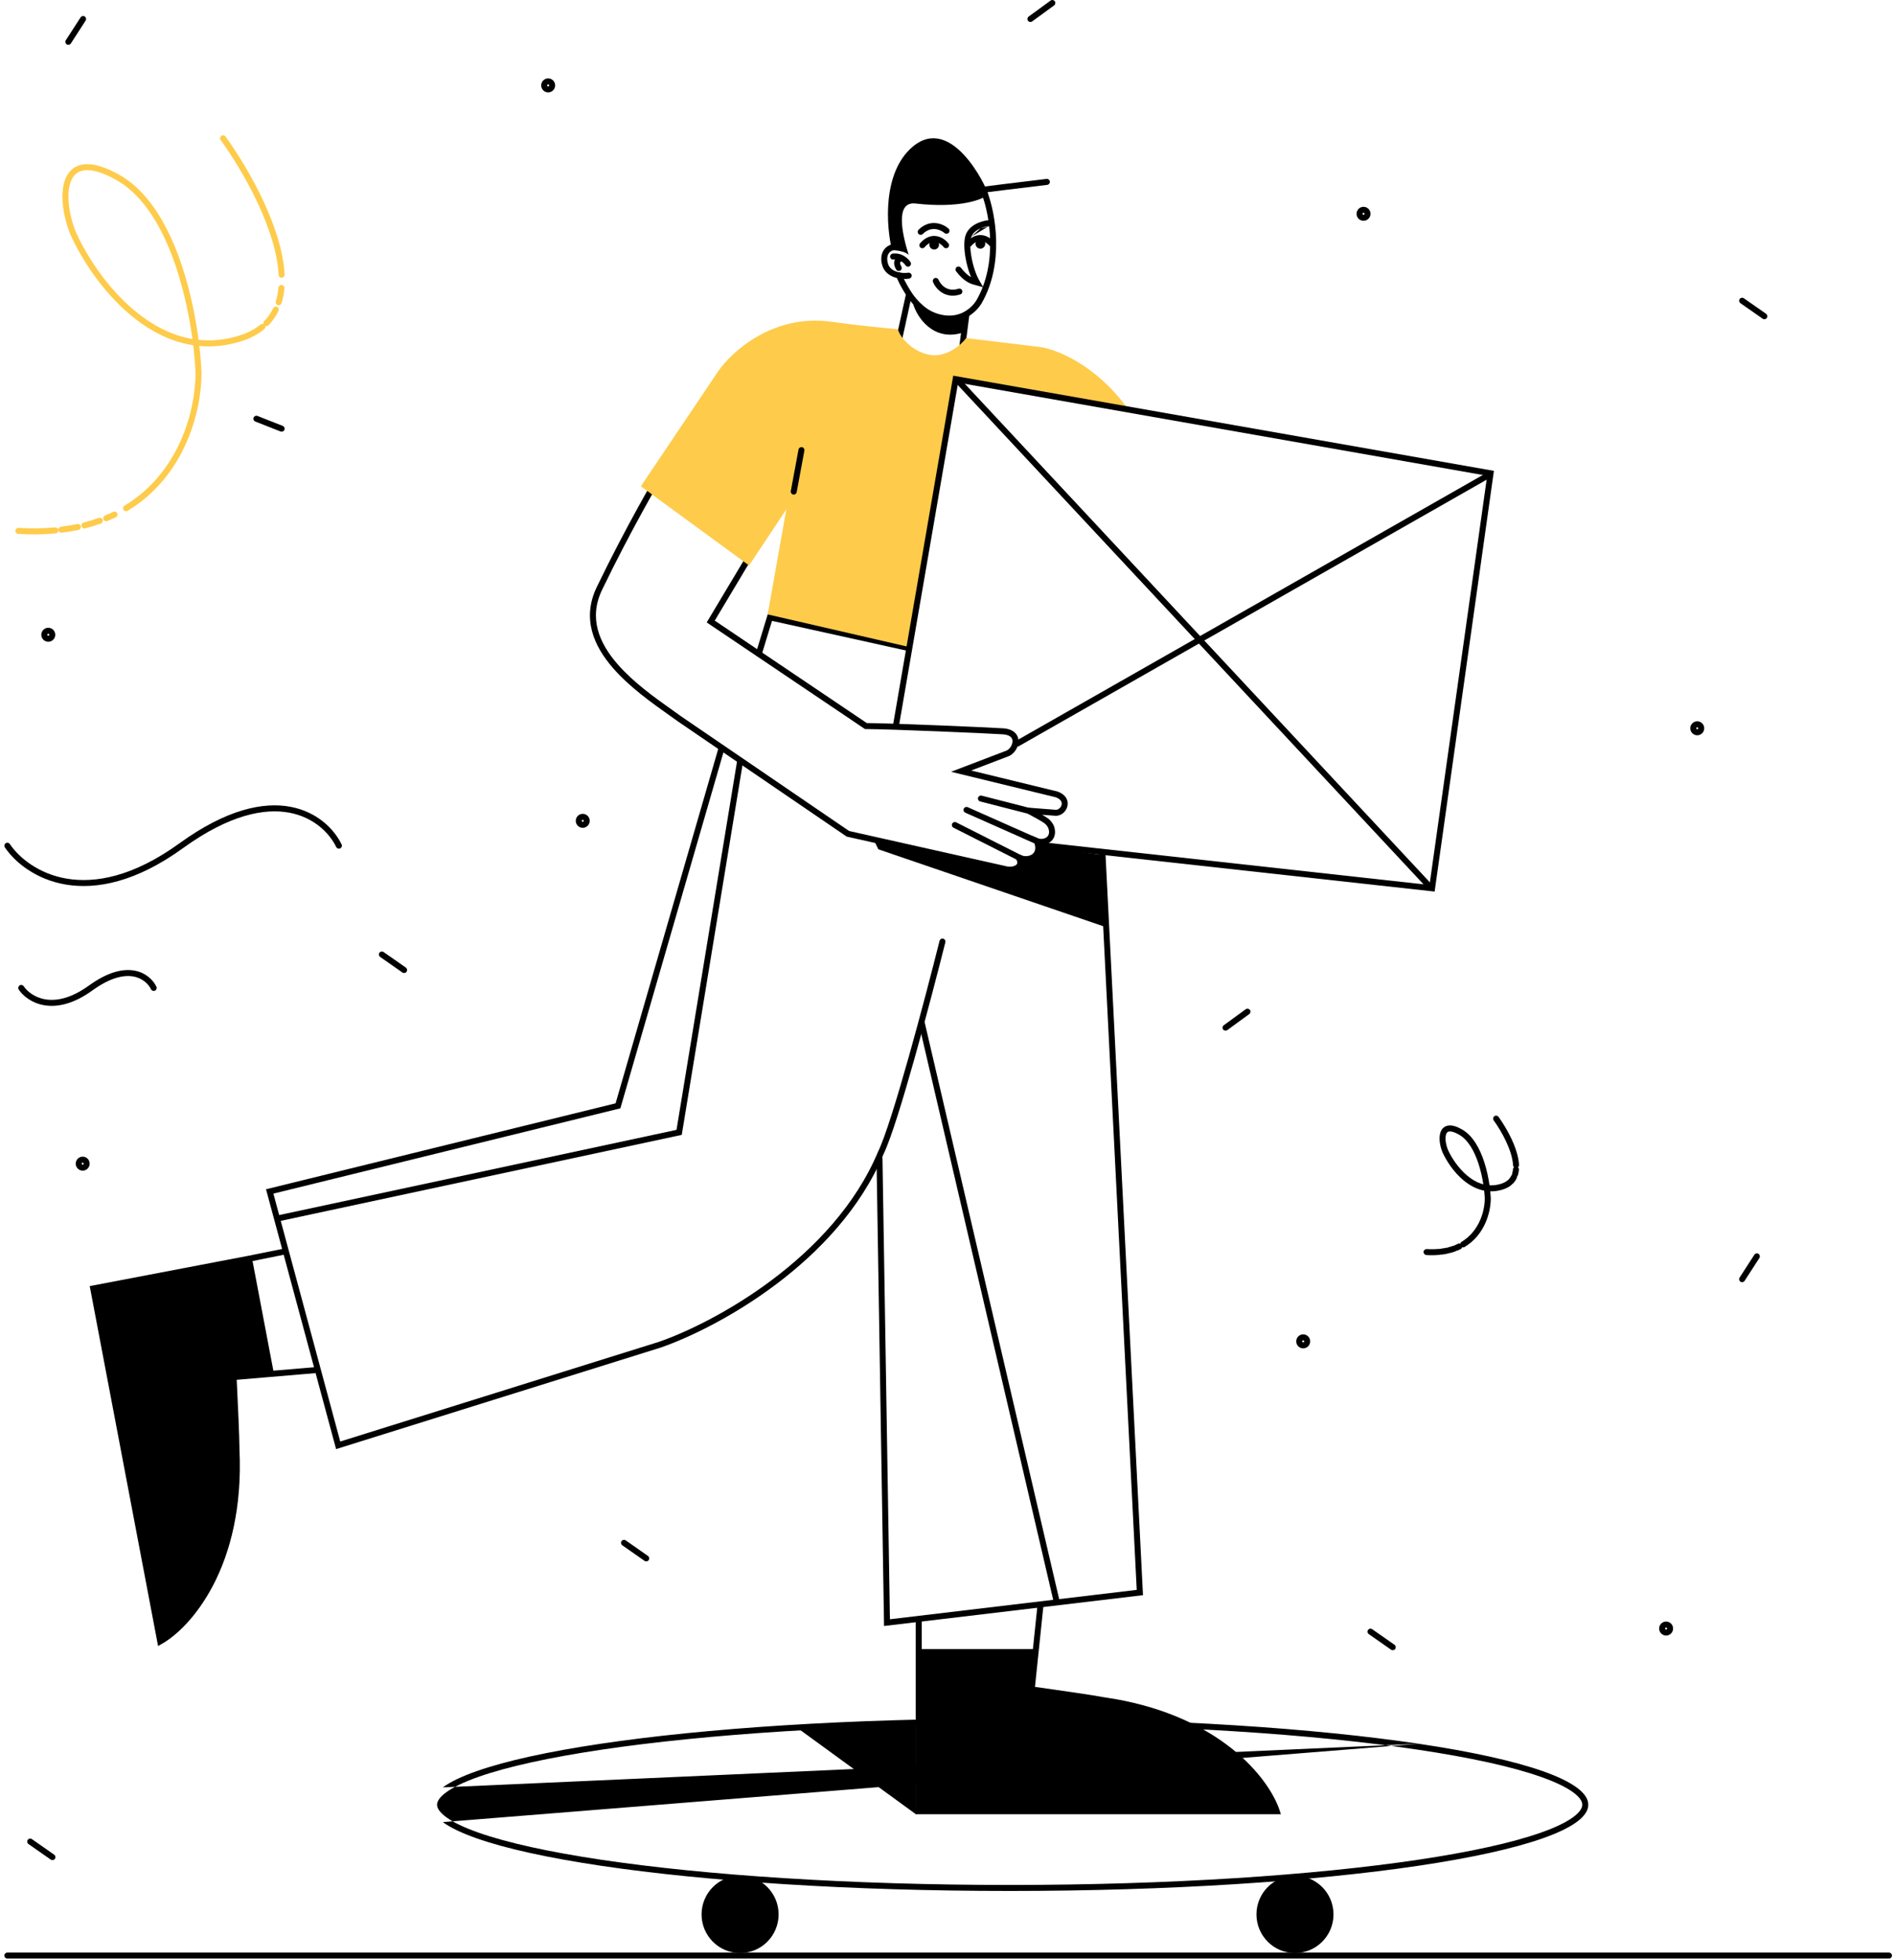 <svg xmlns="http://www.w3.org/2000/svg" width="2500" height="2585" fill="none" style=""><rect id="backgroundrect" width="100%" height="100%" x="0" y="0" fill="none" stroke="none" class="" style=""/>

<g class="currentLayer" style=""><title>Layer 1</title><g id="38" class="selected">
<path id="Oval (Stroke)" fill-rule="evenodd" clip-rule="evenodd" d="M72.898,837.177 C72.898,832.082 68.781,827.952 63.696,827.952 C58.621,827.952 54.504,832.082 54.504,837.177 C54.504,842.273 58.621,846.403 63.696,846.403 C68.781,846.403 72.898,842.273 72.898,837.177 zM63.696,835.861 C64.424,835.861 65.012,836.45 65.012,837.177 C65.012,837.904 64.424,838.493 63.696,838.493 C62.978,838.493 62.39,837.904 62.39,837.177 C62.39,836.45 62.978,835.861 63.696,835.861 z" fill="black"/>
<path id="Shape (Stroke)" fill-rule="evenodd" clip-rule="evenodd" d="M291.98,179.125 C290.216,180.403 289.817,182.875 291.093,184.646 C307.135,206.935 325.53,236.774 340.285,268.433 C355.071,300.148 366.068,333.39 367.603,362.564 C367.713,364.745 369.577,366.42 371.751,366.305 C373.924,366.19 375.589,364.329 375.479,362.147 C373.864,331.506 362.399,297.196 347.434,265.083 C332.429,232.913 313.775,202.648 297.484,180.016 C296.208,178.245 293.745,177.846 291.98,179.125 zM83.038,271.082 C84.484,284.018 88.103,297.558 92.978,309.501 L92.998,309.563 L93.028,309.624 C106.707,340.178 134.204,383.839 172.39,415.672 C195.949,435.306 223.725,450.55 254.902,455.304 C256.517,468.687 257.494,480.87 257.943,491.188 C258.162,541.042 236.716,623.164 164.254,666.958 C162.39,668.085 161.781,670.516 162.908,672.387 C164.035,674.258 166.457,674.86 168.322,673.733 C244.074,627.954 266.078,542.514 265.829,491.074 L265.829,490.999 L265.829,490.924 C265.39,480.903 264.473,469.164 262.957,456.288 C280.066,457.861 298.142,456.236 317.045,450.459 C329.817,446.555 340.295,441.024 348.67,434.095 C349.936,433.055 350.385,431.398 349.946,429.923 C351.372,430.484 353.057,430.179 354.203,429.013 C359.777,423.327 364.144,416.932 367.444,409.975 C368.381,408.002 367.543,405.643 365.569,404.706 C363.605,403.768 361.252,404.607 360.315,406.58 C357.384,412.773 353.515,418.435 348.58,423.468 C347.543,424.529 347.214,426.029 347.613,427.361 C346.317,426.855 344.802,427.045 343.655,427.991 C336.188,434.164 326.676,439.246 314.742,442.892 C296.297,448.532 278.66,449.996 261.96,448.234 C258.132,419.265 251.422,385.482 240.794,352.872 C224.333,302.381 198.202,253.754 157.983,230.893 C138.272,219.69 122.759,215.386 110.834,216.722 C98.501,218.105 90.625,225.441 86.408,235.624 C82.29,245.56 81.612,258.219 83.038,271.082 zM253.855,447.118 C250.036,419.065 243.496,386.624 233.297,355.329 C216.986,305.283 191.632,259.115 154.094,237.775 C134.922,226.877 121.183,223.522 111.712,224.583 C102.649,225.599 96.976,230.716 93.686,238.658 C90.296,246.847 89.518,257.985 90.884,270.205 C92.23,282.329 95.64,295.133 100.246,306.444 C113.586,336.194 140.416,378.733 177.434,409.588 C199.608,428.071 225.281,442.257 253.855,447.118 zM371.631,375.832 C369.458,375.636 367.543,377.241 367.344,379.416 C366.776,385.759 365.639,391.789 363.874,397.448 C363.226,399.532 364.383,401.751 366.457,402.405 C368.54,403.058 370.744,401.898 371.402,399.813 C373.356,393.547 374.592,386.955 375.2,380.126 C375.4,377.95 373.795,376.028 371.631,375.832 zM154.613,676.883 C153.666,674.917 151.303,674.097 149.349,675.05 C145.869,676.739 142.28,678.349 138.591,679.871 C136.567,680.702 135.61,683.012 136.438,685.033 C137.265,687.053 139.568,688.018 141.582,687.187 C145.421,685.605 149.159,683.93 152.788,682.167 C154.743,681.214 155.56,678.848 154.613,676.883 zM135.421,685.424 C134.683,683.369 132.43,682.304 130.376,683.045 C124.005,685.349 117.325,687.401 110.346,689.172 C108.232,689.707 106.956,691.858 107.484,693.976 C108.023,696.093 110.166,697.376 112.28,696.84 C119.508,695.007 126.438,692.88 133.058,690.486 C135.102,689.745 136.168,687.479 135.421,685.424 zM106.637,694.174 C106.188,692.038 104.095,690.676 101.961,691.131 C95.062,692.608 87.863,693.82 80.366,694.742 C78.332,694.993 76.847,696.763 76.906,698.783 C76.537,696.796 74.713,695.384 72.669,695.576 C57.774,696.974 41.742,697.254 24.494,696.237 C22.32,696.109 20.446,697.773 20.326,699.953 C20.197,702.134 21.852,704.005 24.025,704.133 C41.652,705.172 58.083,704.889 73.397,703.451 C75.491,703.256 77.036,701.466 76.976,699.396 C77.355,701.433 79.249,702.849 81.333,702.593 C89.04,701.644 96.468,700.394 103.606,698.867 C105.74,698.411 107.096,696.31 106.637,694.174 z" fill="#FECB4B"/>
<path id="Shape (Stroke)_2" fill-rule="evenodd" clip-rule="evenodd" d="M1971.464,1472.12 C1969.699,1473.39 1969.301,1475.87 1970.575,1477.64 C1975.946,1485.1 1982.11,1495.1 1987.048,1505.69 C1992.011,1516.34 1995.593,1527.28 1996.088,1536.71 C1996.145,1537.79 1996.627,1538.74 1997.363,1539.42 C1996.613,1540.07 1996.104,1541 1996.009,1542.06 C1995.829,1544.06 1995.474,1545.93 1994.937,1547.65 C1994.778,1548.16 1994.727,1548.68 1994.771,1549.18 C1994.403,1549.51 1994.091,1549.93 1993.863,1550.41 C1992.983,1552.26 1991.829,1553.95 1990.369,1555.44 C1990.124,1555.69 1989.92,1555.96 1989.754,1556.25 C1989.452,1556.39 1989.163,1556.57 1988.895,1556.79 C1986.656,1558.64 1983.741,1560.23 1979.971,1561.37 L1979.965,1561.37 C1974.801,1562.95 1969.832,1563.51 1965.077,1563.25 C1963.719,1553.75 1961.477,1542.94 1958.064,1532.47 C1952.424,1515.16 1943.28,1497.82 1928.728,1489.55 L1928.727,1489.55 C1921.85,1485.64 1915.994,1483.87 1911.132,1484.41 C1905.859,1485 1902.454,1488.23 1900.715,1492.43 C1899.079,1496.39 1898.879,1501.19 1899.39,1505.77 C1899.908,1510.43 1901.204,1515.27 1902.943,1519.53 L1902.969,1519.59 L1902.996,1519.65 C1907.764,1530.3 1917.321,1545.5 1930.679,1556.63 C1938.46,1563.12 1947.671,1568.32 1958.025,1570.33 C1958.433,1574.03 1958.689,1577.42 1958.816,1580.35 C1958.874,1596.77 1951.769,1623.57 1928.233,1637.79 C1927.288,1638.36 1926.668,1639.27 1926.432,1640.27 C1925.472,1639.92 1924.379,1639.94 1923.387,1640.42 C1922.236,1640.98 1921.066,1641.51 1919.874,1642 C1919.4,1642.19 1918.984,1642.47 1918.636,1642.8 C1918.154,1642.79 1917.66,1642.86 1917.178,1643.04 C1915.094,1643.79 1912.909,1644.47 1910.618,1645.05 C1910.136,1645.17 1909.697,1645.38 1909.313,1645.65 C1908.844,1645.57 1908.351,1645.58 1907.857,1645.69 C1905.594,1646.17 1903.227,1646.57 1900.753,1646.87 C1900.307,1646.93 1899.888,1647.05 1899.506,1647.24 C1899.092,1647.14 1898.654,1647.11 1898.206,1647.15 C1893.284,1647.61 1887.966,1647.71 1882.226,1647.37 C1880.053,1647.25 1878.188,1648.91 1878.061,1651.09 C1877.934,1653.27 1879.594,1655.14 1881.768,1655.27 C1887.879,1655.63 1893.597,1655.53 1898.945,1655.02 C1899.431,1654.98 1899.886,1654.85 1900.3,1654.64 C1900.749,1654.75 1901.223,1654.78 1901.708,1654.72 C1904.403,1654.39 1907.004,1653.96 1909.514,1653.42 C1910.05,1653.3 1910.536,1653.08 1910.958,1652.79 C1911.474,1652.87 1912.015,1652.85 1912.553,1652.71 C1915.093,1652.07 1917.527,1651.32 1919.859,1650.47 C1920.394,1650.28 1920.861,1649.98 1921.247,1649.61 C1921.782,1649.63 1922.328,1649.53 1922.855,1649.32 C1924.222,1648.76 1925.54,1648.16 1926.807,1647.55 C1927.92,1647.01 1928.668,1646.02 1928.933,1644.9 C1930.01,1645.29 1931.246,1645.2 1932.303,1644.57 C1959.122,1628.36 1966.788,1598.24 1966.703,1580.24 L1966.702,1580.16 L1966.699,1580.08 C1966.585,1577.44 1966.374,1574.45 1966.048,1571.21 C1971.221,1571.35 1976.635,1570.66 1982.259,1568.94 C1986.887,1567.53 1990.761,1565.5 1993.908,1562.9 C1994.288,1562.59 1994.595,1562.22 1994.825,1561.81 C1995.248,1561.62 1995.644,1561.34 1995.989,1560.99 C1998.098,1558.84 1999.746,1556.42 2000.985,1553.8 C2001.299,1553.14 2001.413,1552.44 2001.353,1551.76 C2001.855,1551.3 2002.246,1550.71 2002.463,1550.01 C2003.189,1547.68 2003.64,1545.26 2003.863,1542.77 C2003.978,1541.49 2003.474,1540.3 2002.6,1539.5 C2003.491,1538.73 2004.03,1537.57 2003.963,1536.3 C2003.391,1525.4 1999.34,1513.38 1994.191,1502.34 C1989.016,1491.24 1982.587,1480.81 1976.969,1473.01 C1975.694,1471.24 1973.229,1470.84 1971.464,1472.12 zM1956.911,1561.97 C1949.141,1559.96 1942.044,1555.82 1935.719,1550.55 C1923.532,1540.39 1914.636,1526.32 1910.217,1516.48 C1908.743,1512.84 1907.655,1508.74 1907.227,1504.9 C1906.789,1500.96 1907.085,1497.67 1907.998,1495.46 C1908.81,1493.5 1910.01,1492.5 1912.009,1492.27 C1914.419,1492 1918.501,1492.83 1924.839,1496.43 C1936.718,1503.19 1945.073,1518.06 1950.568,1534.93 C1953.542,1544.05 1955.589,1553.48 1956.911,1561.97 z" fill="black"/>
<path id="Oval (Stroke)_2" fill-rule="evenodd" clip-rule="evenodd" d="M118.292,1534.71 C118.292,1529.62 114.174,1525.49 109.09,1525.49 C104.015,1525.49 99.897,1529.62 99.897,1534.71 C99.897,1539.81 104.015,1543.94 109.09,1543.94 C114.174,1543.94 118.292,1539.81 118.292,1534.71 zM109.09,1533.4 C109.817,1533.4 110.406,1533.99 110.406,1534.71 C110.406,1535.44 109.817,1536.03 109.09,1536.03 C108.372,1536.03 107.784,1535.44 107.784,1534.71 C107.784,1533.99 108.372,1533.4 109.09,1533.4 z" fill="black"/>
<path id="Oval (Stroke)_3" fill-rule="evenodd" clip-rule="evenodd" d="M777.98,1082.59 C777.98,1077.49 773.863,1073.36 768.778,1073.36 C763.703,1073.36 759.586,1077.49 759.586,1082.59 C759.586,1087.68 763.703,1091.81 768.778,1091.81 C773.863,1091.81 777.98,1087.68 777.98,1082.59 zM768.778,1081.27 C769.506,1081.27 770.094,1081.86 770.094,1082.59 C770.094,1083.31 769.506,1083.9 768.778,1083.9 C768.05,1083.9 767.472,1083.31 767.472,1082.59 C767.472,1081.86 768.05,1081.27 768.778,1081.27 z" fill="black"/>
<path id="Oval (Stroke)_4" fill-rule="evenodd" clip-rule="evenodd" d="M2248.323,960.52 C2248.323,955.425 2244.204,951.294 2239.124,951.294 C2234.045,951.294 2229.926,955.425 2229.926,960.52 C2229.926,965.615 2234.045,969.746 2239.124,969.746 C2244.204,969.746 2248.323,965.615 2248.323,960.52 zM2239.124,959.204 C2239.849,959.204 2240.436,959.793 2240.436,960.52 C2240.436,961.247 2239.849,961.836 2239.124,961.836 C2238.4,961.836 2237.812,961.247 2237.812,960.52 C2237.812,959.793 2238.4,959.204 2239.124,959.204 z" fill="black"/>
<path id="Oval (Stroke)_5" fill-rule="evenodd" clip-rule="evenodd" d="M2207.242,2147.85 C2207.242,2142.75 2203.124,2138.62 2198.044,2138.62 C2192.964,2138.62 2188.846,2142.75 2188.846,2147.85 C2188.846,2152.94 2192.964,2157.07 2198.044,2157.07 C2203.124,2157.07 2207.242,2152.94 2207.242,2147.85 zM2198.044,2146.53 C2198.769,2146.53 2199.356,2147.12 2199.356,2147.85 C2199.356,2148.58 2198.769,2149.16 2198.044,2149.16 C2197.319,2149.16 2196.732,2148.58 2196.732,2147.85 C2196.732,2147.12 2197.319,2146.53 2198.044,2146.53 z" fill="black"/>
<path id="Oval (Stroke)_6" fill-rule="evenodd" clip-rule="evenodd" d="M732.377,112.631 C732.377,107.535 728.26,103.405 723.185,103.405 C718.1,103.405 713.983,107.535 713.983,112.631 C713.983,117.726 718.1,121.856 723.185,121.856 C728.26,121.856 732.377,117.726 732.377,112.631 zM723.185,111.315 C723.903,111.315 724.491,111.904 724.491,112.631 C724.491,113.357 723.903,113.947 723.185,113.947 C722.457,113.947 721.869,113.357 721.869,112.631 C721.869,111.904 722.457,111.315 723.185,111.315 z" fill="black"/>
<path id="Oval (Stroke)_7" fill-rule="evenodd" clip-rule="evenodd" d="M1728.462,1769.09 C1728.462,1764 1724.345,1759.87 1719.265,1759.87 C1714.185,1759.87 1710.067,1764 1710.067,1769.09 C1710.067,1774.19 1714.185,1778.32 1719.265,1778.32 C1724.345,1778.32 1728.462,1774.19 1728.462,1769.09 zM1719.265,1767.78 C1719.99,1767.78 1720.577,1768.36 1720.577,1769.09 C1720.577,1769.82 1719.99,1770.41 1719.265,1770.41 C1718.54,1770.41 1717.953,1769.82 1717.953,1769.09 C1717.953,1768.36 1718.54,1767.78 1719.265,1767.78 z" fill="black"/>
<path id="Oval (Stroke)_8" fill-rule="evenodd" clip-rule="evenodd" d="M1808.042,281.984 C1808.042,276.889 1803.924,272.759 1798.844,272.759 C1793.764,272.759 1789.646,276.889 1789.646,281.984 C1789.646,287.08 1793.764,291.21 1798.844,291.21 C1803.924,291.21 1808.042,287.08 1808.042,281.984 zM1798.844,280.668 C1799.569,280.668 1800.156,281.258 1800.156,281.984 C1800.156,282.711 1799.569,283.3 1798.844,283.3 C1798.119,283.3 1797.532,282.711 1797.532,281.984 C1797.532,281.258 1798.119,280.668 1798.844,280.668 z" fill="black"/>
<path id="Path (Stroke)" fill-rule="evenodd" clip-rule="evenodd" d="M1648.927,1331.94 C1647.645,1330.17 1645.18,1329.78 1643.419,1331.06 L1614.487,1352.18 C1612.726,1353.47 1612.337,1355.94 1613.618,1357.71 C1614.9,1359.47 1617.366,1359.86 1619.127,1358.58 L1648.059,1337.46 C1649.82,1336.17 1650.208,1333.7 1648.927,1331.94 z" fill="black"/>
<path id="Path (Stroke)_2" fill-rule="evenodd" clip-rule="evenodd" d="M1391.488,1.629 C1390.211,-0.138 1387.739,-0.528 1385.984,0.757 L1357.041,21.87 C1355.276,23.154 1354.888,25.628 1356.164,27.394 C1357.45,29.161 1359.912,29.551 1361.677,28.267 L1390.62,7.154 C1392.375,5.869 1392.774,3.395 1391.488,1.629 z" fill="black"/>
<path id="Path (Stroke)_3" fill-rule="evenodd" clip-rule="evenodd" d="M819.984,2032.56 C818.738,2034.35 819.177,2036.81 820.961,2038.06 L850.313,2058.58 C852.108,2059.83 854.56,2059.39 855.807,2057.59 C857.053,2055.8 856.614,2053.34 854.83,2052.09 L825.468,2031.57 C823.683,2030.32 821.221,2030.76 819.984,2032.56 z" fill="black"/>
<path id="Path (Stroke)_4" fill-rule="evenodd" clip-rule="evenodd" d="M36.587,2426.55 C35.341,2428.34 35.78,2430.81 37.574,2432.06 L66.936,2452.57 C68.721,2453.82 71.184,2453.38 72.43,2451.59 C73.666,2449.79 73.227,2447.33 71.443,2446.08 L42.081,2425.57 C40.286,2424.32 37.834,2424.76 36.587,2426.55 z" fill="black"/>
<path id="Path (Stroke)_5" fill-rule="evenodd" clip-rule="evenodd" d="M500.534,1256.58 C499.288,1258.37 499.726,1260.84 501.511,1262.09 L530.883,1282.6 C532.667,1283.85 535.13,1283.41 536.366,1281.62 C537.612,1279.83 537.174,1277.36 535.389,1276.11 L506.027,1255.6 C504.233,1254.35 501.78,1254.79 500.534,1256.58 z" fill="black"/>
<path id="Path (Stroke)_6" fill-rule="evenodd" clip-rule="evenodd" d="M1804.804,2149.7 C1803.56,2151.49 1803.999,2153.96 1805.786,2155.21 L1835.151,2175.72 C1836.938,2176.97 1839.395,2176.53 1840.639,2174.74 C1841.885,2172.95 1841.445,2170.48 1839.658,2169.23 L1810.294,2148.72 C1808.507,2147.47 1806.049,2147.91 1804.804,2149.7 z" fill="black"/>
<path id="Path (Stroke)_7" fill-rule="evenodd" clip-rule="evenodd" d="M2295.071,394.337 C2293.827,396.129 2294.267,398.594 2296.053,399.842 L2325.418,420.358 C2327.205,421.607 2329.662,421.166 2330.907,419.373 C2332.152,417.581 2331.712,415.116 2329.926,413.868 L2300.561,393.352 C2298.774,392.103 2296.317,392.544 2295.071,394.337 z" fill="black"/>
<path id="Path (Stroke)_8" fill-rule="evenodd" clip-rule="evenodd" d="M334.562,550.812 C333.765,552.845 334.762,555.14 336.786,555.939 L370.096,569.064 C372.13,569.863 374.413,568.862 375.21,566.829 C376.008,564.796 375.011,562.501 372.987,561.702 L339.677,548.577 C337.643,547.778 335.36,548.779 334.562,550.812 z" fill="black"/>
<path id="Path (Stroke)_9" fill-rule="evenodd" clip-rule="evenodd" d="M111.772,21.75 C109.947,20.562 107.504,21.084 106.318,22.917 L86.846,53.035 C85.66,54.868 86.188,57.317 88.013,58.505 C89.837,59.694 92.28,59.171 93.467,57.338 L112.938,27.22 C114.115,25.387 113.596,22.938 111.772,21.75 z" fill="black"/>
<path id="Path (Stroke)_10" fill-rule="evenodd" clip-rule="evenodd" d="M2319.922,1653.66 C2318.094,1652.47 2315.653,1653 2314.468,1654.83 L2295.001,1684.95 C2293.816,1686.78 2294.337,1689.23 2296.164,1690.42 C2297.992,1691.6 2300.433,1691.08 2301.618,1689.25 L2321.085,1659.13 C2322.27,1657.3 2321.749,1654.85 2319.922,1653.66 z" fill="black"/>
<path id="Path (Stroke)_11" fill-rule="evenodd" clip-rule="evenodd" d="M381.91,1071.87 C414.851,1078.11 435.051,1099.48 443.545,1117.09 C444.492,1119.06 446.845,1119.88 448.809,1118.93 C450.773,1117.98 451.591,1115.61 450.644,1113.65 C441.202,1094.09 419.088,1070.87 383.376,1064.1 C347.633,1057.33 299.039,1067.18 236.836,1112.16 L239.149,1115.37 L236.836,1112.16 C175.819,1156.29 125.77,1165.14 88.222,1158.85 C50.565,1152.54 24.942,1130.92 12.948,1113.15 C11.722,1111.34 9.27,1110.87 7.475,1112.1 C5.67,1113.32 5.202,1115.78 6.418,1117.59 C19.519,1136.98 46.956,1159.95 86.926,1166.65 C126.996,1173.36 179.139,1163.64 241.452,1118.58 L241.452,1118.58 C302.578,1074.37 348.999,1065.64 381.91,1071.87 z" fill="black"/>
<path id="Path (Stroke)_12" fill-rule="evenodd" clip-rule="evenodd" d="M176.288,1287.94 C188.621,1290.28 196.108,1298.26 199.219,1304.71 C200.166,1306.68 202.529,1307.5 204.493,1306.55 C206.447,1305.6 207.265,1303.23 206.318,1301.27 C202.27,1292.87 192.858,1283.03 177.753,1280.17 C162.619,1277.31 142.549,1281.58 117.385,1299.78 C93.397,1317.12 74.025,1320.4 59.788,1318.01 C45.431,1315.61 35.74,1307.38 31.283,1300.77 C30.057,1298.96 27.604,1298.49 25.8,1299.72 C24.005,1300.94 23.527,1303.4 24.753,1305.21 C30.316,1313.44 41.822,1323.02 58.482,1325.81 C75.251,1328.62 96.707,1324.48 122.001,1306.2 L122.001,1306.2 C146.098,1288.77 163.985,1285.62 176.288,1287.94 z" fill="black"/>
<path id="Path (Stroke)_13" fill-rule="evenodd" clip-rule="evenodd" d="M2496,2579.17 C2496,2576.98 2494.234,2575.21 2492.057,2575.21 H9.678 C7.505,2575.21 5.74,2576.98 5.74,2579.17 C5.74,2581.35 7.505,2583.12 9.678,2583.12 H2492.057 C2494.234,2583.12 2496,2581.35 2496,2579.17 z" fill="black"/>
<path id="Oval" d="M976.374,2575.82 C948.309,2575.82 925.557,2553 925.557,2524.86 C925.557,2496.71 948.309,2473.89 976.374,2473.89 C1004.44,2473.89 1027.182,2496.71 1027.182,2524.86 C1027.182,2553 1004.44,2575.82 976.374,2575.82 z" fill="black"/>
<path id="Oval_2" d="M1708.418,2575.82 C1680.352,2575.82 1657.601,2553 1657.601,2524.86 C1657.601,2496.71 1680.352,2473.89 1708.418,2473.89 C1736.482,2473.89 1759.233,2496.71 1759.233,2524.86 C1759.233,2553 1736.482,2575.82 1708.418,2575.82 z" fill="black"/>
<path id="Shape (Stroke)_3" fill-rule="evenodd" clip-rule="evenodd" d="M1020.642,798.172 C1018.558,797.533 1016.354,798.707 1015.716,800.795 L1011.988,813.016 C1011.978,813.042 1011.968,813.069 1011.968,813.095 L997.351,860.974 C996.713,863.062 997.89,865.274 999.974,865.913 C1002.057,866.552 1004.261,865.377 1004.899,863.288 L1018.448,818.865 L1196.483,858.192 C1198.607,858.662 1200.711,857.314 1201.179,855.181 C1201.648,853.048 1200.302,850.938 1198.178,850.468 L1020.761,811.278 L1023.264,803.112 C1023.902,801.024 1022.725,798.812 1020.642,798.172 zM952.516,984.622 C950.422,984.013 948.239,985.219 947.631,987.316 L812.128,1455.16 L350.953,1568.5 L443.395,1911.17 L871.48,1777.33 L871.539,1777.31 C908.129,1764.71 966.554,1736.88 1023.353,1694.25 C1080.123,1651.65 1135.546,1594.05 1165.766,1521.8 C1175.387,1501.91 1190.95,1451.14 1206.414,1396.22 C1221.967,1341.02 1237.55,1281.11 1247.161,1242.78 C1247.69,1240.66 1246.403,1238.51 1244.3,1237.98 C1242.186,1237.45 1240.042,1238.73 1239.514,1240.85 C1229.913,1279.12 1214.35,1338.96 1198.826,1394.07 C1183.253,1449.36 1167.859,1499.4 1158.627,1518.44 L1158.577,1518.54 L1158.527,1518.64 C1129.056,1589.19 1074.759,1645.79 1018.628,1687.92 C962.536,1730.02 904.879,1757.46 869.027,1769.81 C869.007,1769.82 868.997,1769.82 868.977,1769.83 L448.869,1901.18 L360.674,1574.25 L818.429,1461.75 L955.198,989.523 C955.806,987.425 954.6,985.231 952.516,984.622 z" fill="black"/>
<path id="Path (Stroke)_14" fill-rule="evenodd" clip-rule="evenodd" d="M1398.197,2112.84 L1219.654,1347.38 L1211.967,1349.18 L1390.52,2114.64 L1398.197,2112.84 z" fill="black"/>
<path id="Path (Stroke)_15" fill-rule="evenodd" clip-rule="evenodd" d="M980.263,1004.59 L972.486,1003.3 L892.506,1490.14 L366.048,1603.01 L367.693,1610.75 L899.416,1496.75 L980.263,1004.59 z" fill="black"/>
<path id="Path (Stroke)_16" fill-rule="evenodd" clip-rule="evenodd" d="M1454.179,1120.25 C1452.006,1120.36 1450.331,1122.22 1450.44,1124.4 L1499.645,2096.86 L1174.041,2135.6 L1164.22,1527.48 C1164.18,1525.3 1162.386,1523.56 1160.212,1523.59 C1158.029,1523.63 1156.294,1525.43 1156.334,1527.61 L1166.294,2144.49 L1507.894,2103.84 L1458.317,1124 C1458.207,1121.82 1456.363,1120.14 1454.179,1120.25 z" fill="black"/>
<path id="Path" d="M1204.12,193.447 C1163.772,227.488 1169.116,298.683 1176.822,330.025 C1190.112,330.025 1197.002,334.191 1198.776,336.274 C1189.584,306.816 1180.97,265.158 1207.969,268.431 C1266.363,275.096 1297.271,263.078 1303.701,256.334 C1300.242,243.288 1254.549,150.897 1204.12,193.447 z" fill="black"/>
<path id="Path (Stroke)_17" fill-rule="evenodd" clip-rule="evenodd" d="M1385.017,239.416 C1384.758,237.247 1382.804,235.698 1380.64,235.957 C1348.626,239.786 1300.192,245.706 1258.926,251.024 C1238.288,253.682 1219.434,256.191 1205.307,258.214 C1198.248,259.225 1192.346,260.118 1187.989,260.849 C1185.805,261.215 1183.991,261.544 1182.585,261.833 C1181.329,262.091 1180.043,262.387 1179.195,262.741 C1177.191,263.589 1176.254,265.908 1177.092,267.921 C1177.939,269.934 1180.252,270.879 1182.256,270.031 L1182.266,270.03 C1182.306,270.017 1182.824,269.858 1184.17,269.581 C1185.437,269.321 1187.151,269.009 1189.285,268.651 C1193.552,267.935 1199.375,267.053 1206.414,266.045 C1220.491,264.03 1239.305,261.526 1259.923,258.869 C1301.169,253.556 1349.573,247.638 1381.567,243.811 C1383.731,243.552 1385.276,241.584 1385.017,239.416 z" fill="black"/>
<path id="Path (Stroke)_18" fill-rule="evenodd" clip-rule="evenodd" d="M1297.959,252.235 C1295.915,253.005 1294.888,255.286 1295.655,257.33 C1300.401,269.96 1305.785,292.293 1306.284,317.779 C1306.792,343.231 1302.415,371.523 1287.978,396.392 C1284.997,400.996 1281.618,404.565 1278.028,407.302 L1278.008,407.323 L1277.979,407.344 C1267.779,415.402 1256.663,417.099 1246.752,415.909 C1236.732,414.708 1228.088,410.565 1223.323,407.212 L1223.283,407.187 L1223.253,407.163 C1216.583,402.693 1209.524,395.425 1204.659,388.72 C1201.249,383.879 1193.612,371.82 1189.953,361.992 C1189.195,359.946 1186.922,358.907 1184.878,359.672 C1182.844,360.436 1181.807,362.714 1182.565,364.76 C1186.593,375.561 1194.709,388.302 1198.228,393.306 L1198.248,393.329 L1198.258,393.352 C1203.542,400.627 1211.239,408.611 1218.826,413.713 C1224.539,417.717 1234.379,422.391 1245.815,423.763 C1257.36,425.149 1270.68,423.169 1282.834,413.577 C1287.181,410.256 1291.189,405.986 1294.648,400.613 L1294.698,400.537 L1294.748,400.457 C1310.172,373.929 1314.688,344.033 1314.17,317.623 C1313.651,291.219 1308.088,267.997 1303.033,254.541 C1302.266,252.497 1299.992,251.465 1297.959,252.235 z" fill="black"/>
<path id="Shape (Stroke)_4" fill-rule="evenodd" clip-rule="evenodd" d="M1200.013,384.393 C1197.879,383.923 1195.775,385.272 1195.307,387.405 L1181.439,450.623 C1180.97,452.756 1182.316,454.866 1184.44,455.335 C1186.573,455.805 1188.677,454.456 1189.145,452.323 L1203.014,389.105 C1203.482,386.972 1202.136,384.862 1200.013,384.393 zM1275.187,412.959 C1273.023,412.68 1271.049,414.211 1270.77,416.377 L1265.416,458.122 C1265.137,460.288 1266.663,462.27 1268.826,462.549 C1270.98,462.827 1272.964,461.297 1273.233,459.131 L1278.587,417.386 C1278.866,415.22 1277.34,413.238 1275.187,412.959 z" fill="black"/>
<path id="Path_2" d="M1240.441,419.217 C1253.432,424.225 1267.65,419.468 1273.153,416.463 L1269.903,438.75 C1231.159,450.769 1209.325,418.467 1204.25,399.436 C1210.82,404.861 1227.46,414.21 1240.441,419.217 z" fill="black"/>
<path id="Path (Stroke)_19" fill-rule="evenodd" clip-rule="evenodd" d="M1168.677,326.568 C1162.944,331.845 1161.02,340.49 1163.961,350.205 C1166.553,358.778 1173.443,363.493 1180.302,365.822 C1187.121,368.138 1194.509,368.341 1199.464,367.479 C1201.618,367.107 1203.054,365.06 1202.685,362.908 C1202.306,360.756 1200.272,359.313 1198.128,359.685 C1194.37,360.337 1188.318,360.196 1182.834,358.33 C1177.381,356.478 1173.104,353.174 1171.508,347.91 L1171.508,347.908 C1169.215,340.324 1171.05,335.121 1174.011,332.399 C1177.002,329.65 1182.107,328.524 1188.278,331.107 C1190.292,331.949 1192.595,330.997 1193.432,328.981 C1194.27,326.966 1193.323,324.649 1191.319,323.808 C1182.924,320.295 1174.39,321.319 1168.677,326.568 z" fill="black"/>
<path id="Path (Stroke)_20" fill-rule="evenodd" clip-rule="evenodd" d="M1311.408,294.154 C1311.408,291.97 1309.643,290.2 1307.47,290.2 C1303.462,290.2 1296.872,291.226 1290.521,293.931 C1284.2,296.628 1277.5,301.269 1274.359,308.899 L1274.359,308.901 C1272.774,312.739 1272.176,317.725 1272.176,323.011 C1272.166,328.375 1272.784,334.384 1273.871,340.466 C1275.386,348.984 1277.879,357.873 1281.059,365.532 C1280.999,365.5 1280.94,365.468 1280.88,365.435 C1277.45,363.539 1273.053,360.074 1267.59,353.039 C1266.244,351.316 1263.771,351.009 1262.056,352.352 C1260.332,353.695 1260.032,356.18 1261.368,357.903 C1267.331,365.573 1272.505,369.836 1277.081,372.364 C1280.79,374.411 1284.07,375.261 1286.373,375.859 C1286.882,375.989 1287.34,376.107 1287.739,376.223 L1297.221,378.941 L1292.226,370.416 C1287.57,362.473 1283.691,350.599 1281.628,339.072 C1280.611,333.34 1280.052,327.81 1280.062,323.017 C1280.062,318.148 1280.641,314.362 1281.648,311.919 M1311.408,294.154 C1311.408,296.339 1309.643,298.109 1307.47,298.109 L1311.408,294.154 zM1307.47,298.109 C1304.509,298.109 1298.956,298.93 1293.602,301.211 L1307.47,298.109 zM1293.602,301.211 C1288.238,303.501 1283.681,306.987 1281.648,311.919 L1293.602,301.211 z" fill="black"/>
<path id="Path (Stroke)_21" fill-rule="evenodd" clip-rule="evenodd" d="M1234.12,302.164 C1239.305,302.73 1243.731,305.263 1246.104,307.343 C1247.739,308.779 1250.232,308.609 1251.668,306.963 C1253.103,305.317 1252.934,302.819 1251.289,301.383 C1247.919,298.433 1242.036,295.072 1234.978,294.301 C1227.729,293.508 1219.464,295.489 1211.857,302.941 C1210.292,304.467 1210.262,306.971 1211.787,308.534 C1213.313,310.097 1215.805,310.126 1217.361,308.601 C1223.233,302.856 1229.135,301.618 1234.12,302.164 z" fill="black"/>
<path id="Path (Stroke)_22" fill-rule="evenodd" clip-rule="evenodd" d="M1233.044,366.85 C1231.03,367.68 1230.062,369.99 1230.89,372.011 C1232.595,376.163 1236.354,381.811 1242.326,385.669 C1248.457,389.634 1256.732,391.575 1266.862,388.33 C1268.936,387.665 1270.082,385.44 1269.414,383.359 C1268.756,381.279 1266.533,380.131 1264.459,380.795 C1256.653,383.296 1250.82,381.75 1246.593,379.021 C1242.216,376.186 1239.384,371.934 1238.188,369.007 C1237.361,366.986 1235.057,366.021 1233.044,366.85 z" fill="black"/>
<path id="Path (Stroke)_23" fill-rule="evenodd" clip-rule="evenodd" d="M1178.687,342.314 C1186.882,341.326 1192.705,346.953 1194.509,349.87 C1195.656,351.726 1198.089,352.297 1199.943,351.145 C1201.787,349.994 1202.356,347.556 1201.209,345.7 C1198.497,341.318 1190.132,332.968 1177.74,334.46 C1175.586,334.721 1174.041,336.69 1174.3,338.859 C1174.559,341.027 1176.523,342.574 1178.687,342.314 z" fill="black"/>
<path id="Path (Stroke)_24" fill-rule="evenodd" clip-rule="evenodd" d="M1234.768,319.318 C1239.125,320.183 1242.904,323.256 1244.998,325.919 C1246.334,327.636 1248.816,327.934 1250.531,326.584 C1252.246,325.235 1252.535,322.748 1251.189,321.031 C1248.338,317.39 1243.053,312.899 1236.294,311.558 C1229.165,310.143 1221.209,312.399 1213.831,320.875 C1212.406,322.521 1212.575,325.019 1214.21,326.455 C1215.855,327.891 1218.348,327.721 1219.773,326.075 C1225.566,319.422 1230.78,318.527 1234.768,319.318 z" fill="black"/>
<path id="Path (Stroke)_25" fill-rule="evenodd" clip-rule="evenodd" d="M1295.705,318.174 C1300.072,319.04 1303.851,322.114 1305.945,324.778 C1307.29,326.494 1309.773,326.79 1311.478,325.439 C1313.193,324.087 1313.492,321.601 1312.136,319.885 C1309.284,316.246 1304,311.756 1297.241,310.415 C1290.102,309 1282.146,311.256 1274.778,319.733 C1273.352,321.379 1273.522,323.877 1275.167,325.313 C1276.802,326.748 1279.295,326.577 1280.73,324.93 C1286.513,318.278 1291.727,317.384 1295.705,318.174 z" fill="black"/>
<path id="Path (Stroke)_26" fill-rule="evenodd" clip-rule="evenodd" d="M870.333,626.588 C868.459,625.479 866.036,626.106 864.929,627.988 L868.329,629.996 L871.729,632.003 C872.836,630.121 872.207,627.696 870.333,626.588 zM1349.962,1136.81 C1349.992,1137.27 1349.992,1137.73 1349.972,1138.19 C1349.813,1141.6 1348.247,1144.41 1345.944,1146.47 C1341.538,1150.39 1334.519,1151.6 1327.978,1150.66 L1327.829,1150.63 L1117.002,1103.37 L894.271,951.396 L894.221,951.363 C890.652,948.776 886.764,946.02 882.646,943.101 C860.154,927.164 830.782,906.349 809.047,881.485 C796.146,866.726 785.707,850.304 781.001,832.338 C776.266,814.268 777.382,794.855 787.243,774.391 C806.176,735.094 825.597,698.5 840.283,671.736 C847.621,658.352 853.783,647.421 858.11,639.834 C860.273,636.04 861.978,633.082 863.145,631.071 C863.723,630.065 864.172,629.296 864.471,628.778 C864.62,628.519 864.74,628.322 864.82,628.19 L864.899,628.04 L864.929,628.002 L864.929,627.992 L864.929,627.99 C864.929,627.989 864.929,627.988 868.329,629.996 C871.729,632.003 871.729,632.002 871.729,632.003 L871.729,632.005 L871.719,632.014 L871.619,632.194 C871.539,632.323 871.43,632.516 871.28,632.772 C870.981,633.283 870.532,634.045 869.954,635.044 C868.798,637.04 867.103,639.983 864.949,643.76 C860.642,651.315 854.511,662.208 847.193,675.549 C832.547,702.235 813.195,738.7 794.341,777.833 C785.308,796.586 784.361,814.064 788.628,830.327 C792.916,846.694 802.547,862.046 814.979,876.271 C836.026,900.356 864.481,920.53 887.013,936.502 C891.17,939.452 895.129,942.258 898.798,944.919 L1120.192,1095.98 L1329.245,1142.85 C1334.409,1143.55 1338.686,1142.36 1340.7,1140.55 C1341.617,1139.74 1342.046,1138.85 1342.096,1137.82 C1342.146,1136.7 1341.767,1134.94 1340.122,1132.49 L1345.595,1127 C1349.404,1129.59 1356.024,1129.97 1360.68,1127.37 C1362.864,1126.15 1364.489,1124.33 1365.266,1121.85 C1366.054,1119.32 1366.084,1115.67 1364.21,1110.59 L1361.109,1102.23 L1369.364,1105.55 C1373.083,1107.04 1377.679,1106.5 1380.67,1104.29 C1382.096,1103.23 1383.153,1101.81 1383.661,1099.99 C1384.17,1098.17 1384.189,1095.67 1383.073,1092.38 C1382.744,1091.41 1381.069,1088.13 1377.729,1085.66 M1349.962,1136.81 C1354.888,1137.51 1360.192,1136.7 1364.519,1134.28 C1368.237,1132.2 1371.348,1128.86 1372.794,1124.2 C1373.711,1121.24 1373.91,1117.93 1373.332,1114.29 C1377.599,1114.4 1381.916,1113.19 1385.346,1110.66 C1388.078,1108.64 1390.241,1105.77 1391.258,1102.12 C1392.265,1098.47 1392.066,1094.32 1390.54,1089.82 L1390.54,1089.82 L1390.54,1089.81 C1389.763,1087.54 1387.2,1082.85 1382.405,1079.29 L1382.405,1079.29 C1380.81,1078.11 1378.018,1076.4 1374.828,1074.55 L1392.016,1075.89 L1392.016,1075.89 C1399.753,1076.49 1406.303,1070.53 1408.088,1063.75 C1409.025,1060.2 1408.746,1056.21 1406.612,1052.56 C1404.498,1048.93 1400.78,1046.01 1395.545,1044.07 L1395.336,1043.99 L1281.229,1016.21 L1331.249,997.11 L1331.388,997.042 C1335.057,995.289 1338.178,992.217 1340.321,988.723 C1342.465,985.228 1343.841,981.009 1343.641,976.781 C1343.442,972.436 1341.577,968.186 1337.52,965.106 C1333.582,962.127 1327.968,960.518 1320.66,960.439 C1307.121,959.427 1176.015,953.771 1143.502,953.628 L942.955,818.524 L1004.47,715.694 C1005.597,713.821 1004.989,711.391 1003.124,710.267 C1001.25,709.144 998.827,709.751 997.71,711.624 L932.337,820.899 L1141.1,961.535 H1142.306 C1172.505,961.535 1307.43,967.354 1320.192,968.335 L1320.331,968.346 L1320.461,968.347 C1326.832,968.4 1330.62,969.796 1332.764,971.417 C1334.788,972.954 1335.665,974.932 1335.765,977.144 C1335.875,979.472 1335.107,982.137 1333.611,984.572 C1332.146,986.958 1330.152,988.833 1328.128,989.836 L1254.679,1017.89 L1393.023,1051.57 C1396.861,1053.03 1398.845,1054.91 1399.803,1056.55 C1400.77,1058.21 1400.919,1060 1400.461,1061.73 C1399.464,1065.54 1395.874,1068.25 1392.624,1068 C1392.624,1068 1392.624,1068 1392.624,1068 L1357.161,1065.24 L1355.027,1072.69 C1361.179,1075.93 1373.95,1082.87 1377.729,1085.66 " fill="black"/>
<path id="Oval_3" d="M1232.445,329.091 C1228.916,329.091 1226.055,326.22 1226.055,322.679 C1226.055,319.138 1228.916,316.267 1232.445,316.267 C1235.985,316.267 1238.846,319.138 1238.846,322.679 C1238.846,326.22 1235.985,329.091 1232.445,329.091 z" fill="black"/>
<path id="Oval_4" d="M1293.402,327.944 C1289.873,327.944 1287.001,325.073 1287.001,321.532 C1287.001,317.99 1289.873,315.119 1293.402,315.119 C1296.932,315.119 1299.793,317.99 1299.793,321.532 C1299.793,325.073 1296.932,327.944 1293.402,327.944 z" fill="black"/>
<path id="Path (Stroke)_27" fill-rule="evenodd" clip-rule="evenodd" d="M1191.767,339.521 C1191.09,337.445 1188.866,336.313 1186.792,336.993 C1184.599,337.715 1181.738,339.57 1180.362,342.981 C1178.916,346.559 1179.504,350.842 1182.316,355.529 C1183.443,357.401 1185.865,358.005 1187.73,356.878 C1189.594,355.752 1190.192,353.322 1189.076,351.451 C1187.082,348.137 1187.44,346.507 1187.67,345.944 C1187.969,345.214 1188.667,344.701 1189.245,344.51 C1191.319,343.83 1192.445,341.597 1191.767,339.521 z" fill="black"/>
<path id="Path_3" d="M1371.557,457.613 L1274.609,445.904 C1267.729,455.181 1247.51,472.752 1224.589,467.643 C1201.668,462.535 1186.114,442.829 1184.759,434.241 C1168.109,432.666 1132.725,429.464 1095.836,424.252 C1020.023,413.926 965.188,463.759 947.252,489.967 L845.458,641.347 L988.199,745.787 L1037.341,671.858 L1012.765,810.328 L1201.129,853.747 L1259.644,498.992 L1489.164,540.845 C1446.293,480.728 1392.903,460.308 1371.557,457.613 z" fill="#FECB4B"/>
<path id="Path (Stroke)_28" fill-rule="evenodd" clip-rule="evenodd" d="M1058.039,589.734 C1055.896,589.335 1053.832,590.751 1053.433,592.899 L1043.284,647.621 C1042.885,649.768 1044.3,651.833 1046.444,652.233 C1048.578,652.632 1050.641,651.216 1051.04,649.068 L1061.19,594.346 C1061.589,592.199 1060.173,590.134 1058.039,589.734 z" fill="black"/>
<path id="Shape (Stroke)_5" fill-rule="evenodd" clip-rule="evenodd" d="M1290.292,1052.22 C1289.753,1054.33 1291.019,1056.49 1293.133,1057.03 L1359.952,1074.16 C1362.066,1074.7 1364.21,1073.43 1364.758,1071.31 C1365.296,1069.2 1364.02,1067.04 1361.906,1066.5 L1295.087,1049.37 C1292.973,1048.83 1290.83,1050.1 1290.292,1052.22 zM1271.468,1066.61 C1270.591,1068.6 1271.488,1070.94 1273.482,1071.82 L1365.017,1112.46 C1367.011,1113.34 1369.334,1112.44 1370.221,1110.44 C1371.099,1108.45 1370.202,1106.11 1368.208,1105.23 L1276.672,1064.59 C1274.678,1063.71 1272.345,1064.61 1271.468,1066.61 zM1256.154,1086.33 C1255.177,1088.28 1255.955,1090.66 1257.899,1091.64 L1344.848,1135.58 C1346.792,1136.56 1349.165,1135.78 1350.142,1133.83 C1351.119,1131.88 1350.341,1129.5 1348.397,1128.52 L1261.448,1084.58 C1259.504,1083.59 1257.131,1084.38 1256.154,1086.33 z" fill="black"/>
<path id="Path (Stroke)_29" fill-rule="evenodd" clip-rule="evenodd" d="M1257.56,495.489 L1177.849,957.858 L1185.616,959.206 L1263.981,504.65 L1961.971,627.471 L1885.905,1167.18 L1370.72,1110.29 L1369.853,1118.16 L1892.644,1175.88 L1970.847,621.002 L1257.56,495.489 z" fill="black"/>
<path id="Shape (Stroke)_6" fill-rule="evenodd" clip-rule="evenodd" d="M1583.235,838.84 L1264.609,497.366 L1258.846,502.77 L1576.181,842.856 L1338.816,978.02 L1342.714,984.898 L1581.723,848.796 L1884.492,1173.27 L1890.249,1167.87 L1588.776,844.779 L1968.356,628.631 L1964.462,621.753 L1583.235,838.84 z" fill="black"/>
<path id="Path_4" d="M1459.892,1223.08 L1453.073,1127.47 L1371.388,1116.27 C1368.537,1132.24 1353.522,1135.43 1346.373,1135.02 C1346.184,1138.19 1338.567,1144.54 1337.121,1145.59 C1336.054,1146.38 1215.327,1121.13 1152.864,1107.99 L1158.777,1120.12 L1459.892,1223.08 z" fill="black"/>
<path id="Path_5" d="M1684.37,2388.76 H1212.037 V2178.84 H1366.223 L1361.089,2228.17 C1386.253,2231.66 1440.351,2239.37 1455.565,2242.33 C1607.206,2263.98 1671.289,2348.97 1684.37,2388.76 z" fill="black"/>
<path id="Shape (Stroke)_7" fill-rule="evenodd" clip-rule="evenodd" d="M1376.672,2116.61 L1368.836,2115.79 L1362.674,2174.89 H1215.975 V2134.04 H1208.088 V2392.71 H1689.822 L1688.116,2387.52 C1674.511,2346.14 1609.087,2260.29 1456.223,2238.43 C1441.477,2235.58 1391.747,2228.45 1365.406,2224.78 L1376.672,2116.61 zM1215.975,2182.8 H1361.857 L1356.772,2231.56 L1360.551,2232.09 C1385.765,2235.59 1439.733,2243.28 1454.817,2246.21 L1454.917,2246.23 L1455.007,2246.25 C1598.862,2266.79 1662.493,2344.67 1678.717,2384.8 H1215.975 V2182.8 z" fill="black"/>
<path id="Path_6" d="M1050.621,2278 L1208.707,2393.05 V2272.51 L1050.621,2278 z" fill="black"/>
<path id="Path_7" d="M211.382,2164.75 L122.988,1699.36 L328.57,1660.07 L357.424,1812 L308.162,1816.17 C309.448,1841.6 312.02,1896.36 311.98,1911.9 C319.149,2065.36 247.903,2144.4 211.382,2164.75 z" fill="black"/>
<path id="Shape (Stroke)_8" fill-rule="evenodd" clip-rule="evenodd" d="M333.177,1663.18 L376.955,1654.33 L375.39,1646.58 L327.793,1656.2 L118.372,1696.21 L208.531,2170.86 L213.297,2168.2 C251.273,2147.04 323.117,2066.52 315.928,1911.81 C315.948,1896.76 313.615,1846.42 312.289,1819.79 L420.345,1810.64 L419.677,1802.76 L360.634,1807.76 L333.177,1663.18 zM325.44,1664.7 L352.728,1808.43 L304.024,1812.55 L304.214,1816.37 C305.51,1841.86 308.082,1896.48 308.042,1911.89 L308.042,1911.99 L308.042,1912.08 C314.842,2057.66 250.475,2134.92 214.204,2158.43 L127.594,1702.5 L325.44,1664.7 z" fill="black"/>
<path id="Path (Stroke)_30" fill-rule="evenodd" clip-rule="evenodd" d="M1332.026,2274.43 C1542.547,2274.43 1732.977,2287.15 1870.623,2307.65 C1939.507,2317.91 1994.828,2330.07 2032.757,2343.44 L2032.759,2343.44 C2051.771,2350.13 2065.947,2356.96 2075.216,2363.72 L2075.217,2363.72 C2084.711,2370.63 2087.47,2376.23 2087.47,2380.23 C2087.47,2384.23 2084.711,2389.83 2075.217,2396.75 L2075.216,2396.75 C2065.947,2403.5 2051.771,2410.34 2032.759,2417.03 L2032.757,2417.03 C1994.828,2430.39 1939.508,2442.55 1870.623,2452.82 C1732.977,2473.32 1542.546,2486.03 1332.026,2486.03 C1121.499,2486.03 931.081,2473.32 793.424,2452.82 C724.541,2442.55 669.227,2430.39 631.291,2417.03 L631.291,2417.03 C612.278,2410.34 598.101,2403.5 588.829,2396.75 L588.829,2396.75 C579.337,2389.84 576.575,2384.23 576.575,2380.23 C576.575,2376.23 579.337,2370.63 588.829,2363.72 L588.829,2363.72 C598.101,2356.96 612.278,2350.13 631.291,2343.44 L631.291,2343.44 C669.227,2330.07 724.541,2317.91 793.424,2307.65 C931.081,2287.15 1121.499,2274.43 1332.026,2274.43 zM1871.782,2299.82 C1733.646,2279.25 1542.81,2266.52 1332.026,2266.52 C1121.239,2266.52 930.403,2279.25 792.268,2299.82 L792.846,2303.73 L792.268,2299.82 C723.205,2310.11 667.313,2322.36 628.679,2335.97 C609.367,2342.77 594.372,2349.91 584.203,2357.32 M584.203,2403.15 C594.372,2410.55 609.367,2417.7 628.679,2424.49 C667.313,2438.1 723.205,2450.34 792.268,2460.64 L792.846,2456.73 L792.268,2460.64 C930.403,2481.21 1121.239,2493.94 1332.026,2493.94 C1542.81,2493.94 1733.646,2481.21 1871.782,2460.64 L1871.783,2460.64 C1940.85,2450.34 1996.744,2438.1 2035.371,2424.49 C2054.683,2417.69 2069.68,2410.55 2079.849,2403.15 C2090.022,2395.74 2095.356,2388.08 2095.356,2380.23 C2095.356,2372.38 2090.023,2364.72 2079.85,2357.32 C2069.68,2349.91 2054.683,2342.77 2035.369,2335.97 C1996.743,2322.36 1940.849,2310.11 1871.782,2299.82 L1871.203,2303.73 L1871.782,2299.82 " fill="black"/>
</g></g></svg>